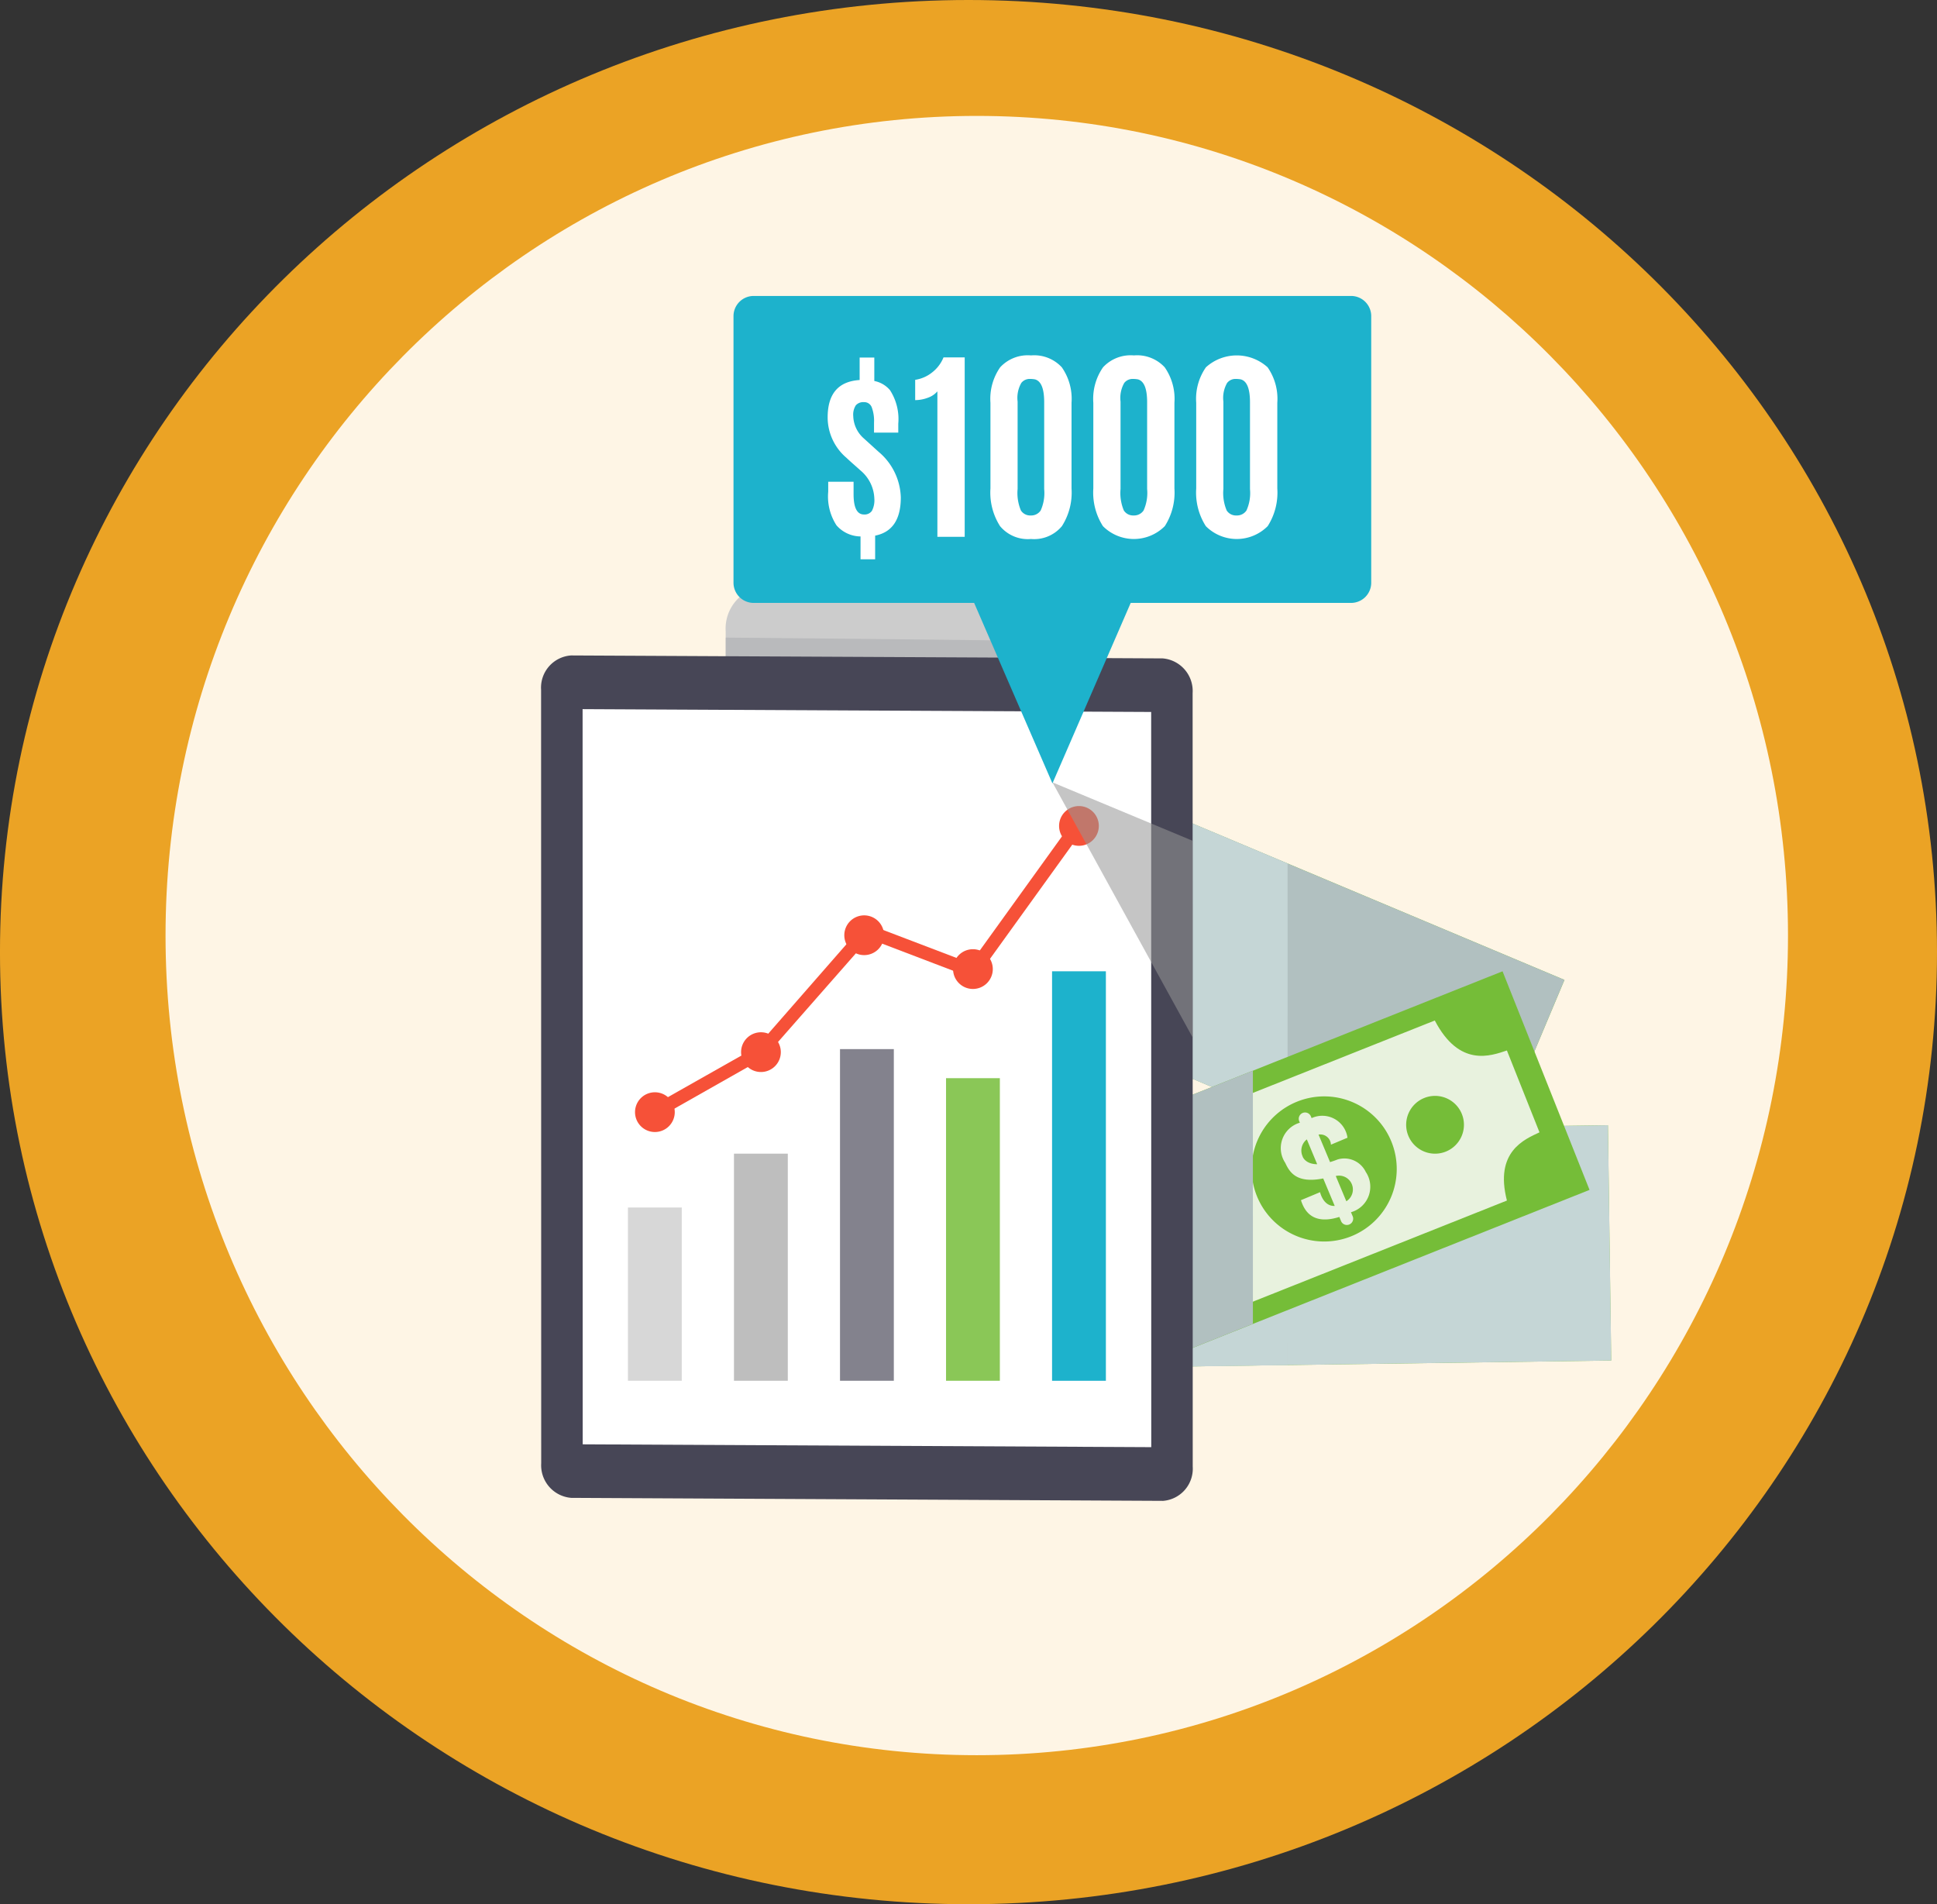 <svg xmlns="http://www.w3.org/2000/svg" xmlns:xlink="http://www.w3.org/1999/xlink" width="116.999" height="115" viewBox="0 0 116.999 115">
  <rect x="0" y="0" width="116.999" height="115" fill="#333333" stroke="none"/>
  <defs>
    <clipPath id="clip-path">
      <rect id="Rectángulo_384721" data-name="Rectángulo 384721" width="64.638" height="72.768" fill="none"/>
    </clipPath>
    <clipPath id="clip-path-2">
      <rect id="Rectángulo_384720" data-name="Rectángulo 384720" width="64.637" height="72.767" fill="none"/>
    </clipPath>
    <clipPath id="clip-path-3">
      <rect id="Rectángulo_384705" data-name="Rectángulo 384705" width="32.156" height="24.302" fill="none"/>
    </clipPath>
    <clipPath id="clip-path-4">
      <rect id="Rectángulo_384708" data-name="Rectángulo 384708" width="29.104" height="14.611" fill="none"/>
    </clipPath>
    <clipPath id="clip-path-5">
      <rect id="Rectángulo_384709" data-name="Rectángulo 384709" width="15.434" height="19.587" fill="none"/>
    </clipPath>
    <clipPath id="clip-path-6">
      <rect id="Rectángulo_384710" data-name="Rectángulo 384710" width="9.557" height="14.342" fill="none"/>
    </clipPath>
    <clipPath id="clip-path-7">
      <rect id="Rectángulo_384712" data-name="Rectángulo 384712" width="11.78" height="17.891" fill="none"/>
    </clipPath>
    <clipPath id="clip-path-8">
      <rect id="Rectángulo_384713" data-name="Rectángulo 384713" width="17.14" height="3.5" fill="none"/>
    </clipPath>
    <clipPath id="clip-path-9">
      <rect id="Rectángulo_384719" data-name="Rectángulo 384719" width="8.471" height="15.414" fill="none"/>
    </clipPath>
  </defs>
  <g id="Grupo_1083908" data-name="Grupo 1083908" transform="translate(-952 -4857.239)">
    <g id="Grupo_1083531" data-name="Grupo 1083531" transform="translate(526.562 -2641.231)">
      <g id="Grupo_1015374" data-name="Grupo 1015374" transform="translate(425.927 7498.205)">
        <g id="Grupo_1015448" data-name="Grupo 1015448" transform="translate(0 0)">
          <g id="Grupo_1014855" data-name="Grupo 1014855" transform="translate(0 0)">
            <path id="Unión_12" data-name="Unión 12" d="M58.5,0C90.809,0,117,25.744,117,57.5S90.809,115,58.5,115,0,89.256,0,57.5,26.192,0,58.5,0Z" transform="translate(-0.49 0.265)" fill="#eba325"/>
            <path id="Trazado_608395" data-name="Trazado 608395" d="M49,0C76.062,0,98,22.162,98,49.5S76.062,99,49,99,0,76.838,0,49.5,21.938,0,49,0Z" transform="translate(9.51 7.265)" fill="#fef5e5"/>
          </g>
        </g>
      </g>
    </g>
    <g id="Grupo_1083583" data-name="Grupo 1083583" transform="translate(984.683 4875.112)">
      <g id="Grupo_1083582" data-name="Grupo 1083582" clip-path="url(#clip-path)">
        <rect id="Rectángulo_384703" data-name="Rectángulo 384703" width="14.209" height="28.909" transform="translate(29.657 43.201) rotate(-67.199)" fill="#75bd38"/>
        <g id="Grupo_1083581" data-name="Grupo 1083581" transform="translate(0 0)">
          <g id="Grupo_1083580" data-name="Grupo 1083580" clip-path="url(#clip-path-2)">
            <path id="Trazado_837537" data-name="Trazado 837537" d="M37.841,37.967l-2.068,4.92c.918.5,2.488,1.3,1.722,4.07l17.837,7.5c1.53-2.642,3.345-1.892,4.291-1.56l2.062-4.9c-.919-.451-2.776-1.264-1.838-4.345L42.6,36.393c-1.784,3.263-4.08,1.9-4.755,1.574" transform="translate(-3.036 -3.089)" fill="#ffffd0"/>
            <path id="Trazado_837538" data-name="Trazado 837538" d="M43.366,43.3a1.745,1.745,0,1,1-.933-2.287,1.745,1.745,0,0,1,.933,2.287" transform="translate(-3.396 -3.469)" fill="#75bd38"/>
            <path id="Trazado_837539" data-name="Trazado 837539" d="M58.715,49.753a1.745,1.745,0,1,1-.93-2.285,1.745,1.745,0,0,1,.93,2.285" transform="translate(-4.699 -4.017)" fill="#75bd38"/>
            <path id="Trazado_837540" data-name="Trazado 837540" d="M53.641,47.478A4.382,4.382,0,1,1,51.3,41.741a4.38,4.38,0,0,1,2.342,5.737" transform="translate(-3.838 -3.514)" fill="#75bd38"/>
            <path id="Trazado_837541" data-name="Trazado 837541" d="M51.281,47.688a1.435,1.435,0,0,0-.662-1.722c-.162-.071-.3-.143-.434-.214l.7-1.659a.64.64,0,0,1,.091.96l1,.421A1.536,1.536,0,0,0,51.3,43.1l.058-.137a.38.38,0,0,0-.7-.295l-.049.118a1.6,1.6,0,0,0-2.35,1.068c-.224.591-.416,1.375.934,2.3l-.7,1.657c-.512-.476-.027-1.213-.027-1.213l-1.153-.485c-.271.514-.66,1.535.9,2.363l-.118.279a.381.381,0,0,0,.7.3l.113-.269a1.6,1.6,0,0,0,2.367-1.09m-2.012-3.352a.854.854,0,0,1,.914-.543l-.628,1.493c-.509-.526-.286-.951-.286-.951M49.2,48.108l.64-1.524a.837.837,0,0,1-.64,1.524" transform="translate(-3.994 -3.602)" fill="#ffffd0"/>
            <g id="Grupo_1083561" data-name="Grupo 1083561" transform="translate(29.657 30.102)" style="mix-blend-mode: multiply;isolation: isolate">
              <g id="Grupo_1083560" data-name="Grupo 1083560">
                <g id="Grupo_1083559" data-name="Grupo 1083559" clip-path="url(#clip-path-3)">
                  <rect id="Rectángulo_384704" data-name="Rectángulo 384704" width="14.209" height="28.909" transform="translate(0 13.099) rotate(-67.2)" fill="#b1c0c0"/>
                </g>
              </g>
            </g>
            <rect id="Rectángulo_384706" data-name="Rectángulo 384706" width="28.908" height="14.21" transform="translate(35.534 50.487) rotate(-0.8)" fill="#75bd38"/>
            <path id="Trazado_837542" data-name="Trazado 837542" d="M40.56,59.773l.073,5.336c1.043.1,2.8.2,3.208,3.039l19.347-.27c.343-3.033,2.306-3.073,3.306-3.147l-.074-5.32c-1.022-.046-3.049-.047-3.423-3.246l-18.712.262c-.329,3.7-2.978,3.375-3.726,3.346" transform="translate(-3.442 -4.767)" fill="#ffffd0"/>
            <path id="Trazado_837543" data-name="Trazado 837543" d="M47.574,62.648A1.745,1.745,0,1,1,45.8,60.927a1.746,1.746,0,0,1,1.772,1.721" transform="translate(-3.741 -5.171)" fill="#75bd38"/>
            <path id="Trazado_837544" data-name="Trazado 837544" d="M64.223,62.416a1.745,1.745,0,1,1-1.768-1.721,1.745,1.745,0,0,1,1.768,1.721" transform="translate(-5.154 -5.151)" fill="#75bd38"/>
            <path id="Trazado_837545" data-name="Trazado 837545" d="M58.74,62.245A4.382,4.382,0,1,1,54.3,57.926a4.381,4.381,0,0,1,4.442,4.319" transform="translate(-4.242 -4.916)" fill="#75bd38"/>
            <path id="Trazado_837546" data-name="Trazado 837546" d="M56.685,63.429c-.028-1.169-1.3-1.314-1.3-1.314-.176,0-.336-.008-.482-.022l-.025-1.8a.64.64,0,0,1,.467.843l1.087-.016a1.537,1.537,0,0,0-1.569-1.907l0-.148a.381.381,0,0,0-.761.01l0,.128c-1.747.128-1.757,1.271-1.725,1.919.031.632.168,1.428,1.776,1.732l.025,1.8c-.661-.232-.511-1.1-.511-1.1l-1.252.017c-.042.58.01,1.671,1.773,1.8l0,.3a.381.381,0,0,0,.761-.011l0-.292c1.246-.085,1.766-.61,1.732-1.946M53.5,61.162a.852.852,0,0,1,.62-.863l.022,1.62c-.676-.278-.642-.757-.642-.757m1.442,3.488L54.92,63a.837.837,0,0,1,.023,1.653" transform="translate(-4.445 -4.982)" fill="#ffffd0"/>
            <g id="Grupo_1083564" data-name="Grupo 1083564" transform="translate(35.534 50.083)" style="mix-blend-mode: multiply;isolation: isolate">
              <g id="Grupo_1083563" data-name="Grupo 1083563">
                <g id="Grupo_1083562" data-name="Grupo 1083562" clip-path="url(#clip-path-4)">
                  <rect id="Rectángulo_384707" data-name="Rectángulo 384707" width="28.908" height="14.21" transform="matrix(1, -0.014, 0.014, 1, 0, 0.404)" fill="#c5d6d6"/>
                </g>
              </g>
            </g>
            <g id="Grupo_1083567" data-name="Grupo 1083567" transform="translate(29.657 30.102)" style="mix-blend-mode: multiply;isolation: isolate">
              <g id="Grupo_1083566" data-name="Grupo 1083566">
                <g id="Grupo_1083565" data-name="Grupo 1083565" clip-path="url(#clip-path-5)">
                  <path id="Trazado_837547" data-name="Trazado 837547" d="M47.841,37.067l-9.927-4.173-5.506,13.1,15.434,6.488Z" transform="translate(-32.408 -32.894)" fill="#c5d6d6"/>
                </g>
              </g>
            </g>
            <g id="Grupo_1083570" data-name="Grupo 1083570" transform="translate(35.534 50.353)" style="mix-blend-mode: multiply;isolation: isolate">
              <g id="Grupo_1083569" data-name="Grupo 1083569">
                <g id="Grupo_1083568" data-name="Grupo 1083568" clip-path="url(#clip-path-6)">
                  <path id="Trazado_837548" data-name="Trazado 837548" d="M48.386,55.023l-9.557.134.2,14.208,9.359-.131Z" transform="translate(-38.829 -55.023)" fill="#c5d6d6"/>
                </g>
              </g>
            </g>
            <rect id="Rectángulo_384711" data-name="Rectángulo 384711" width="28.908" height="14.209" transform="translate(31.215 51.476) rotate(-21.704)" fill="#75bd38"/>
            <path id="Trazado_837549" data-name="Trazado 837549" d="M37.488,59.191l1.974,4.958c1.008-.284,2.687-.815,4.081,1.695l17.977-7.155c-.76-2.956,1.059-3.694,1.967-4.12l-1.968-4.943c-.971.322-2.865,1.044-4.356-1.811l-17.387,6.92c1.015,3.577-1.577,4.216-2.288,4.456" transform="translate(-3.182 -4.058)" fill="#e8f2de"/>
            <path id="Trazado_837550" data-name="Trazado 837550" d="M44.995,60.048a1.745,1.745,0,1,1-2.269-.976,1.746,1.746,0,0,1,2.269.976" transform="translate(-3.533 -5.003)" fill="#75bd38"/>
            <path id="Trazado_837551" data-name="Trazado 837551" d="M60.465,53.891a1.745,1.745,0,1,1-2.265-.978,1.745,1.745,0,0,1,2.265.978" transform="translate(-4.846 -4.48)" fill="#75bd38"/>
            <path id="Trazado_837552" data-name="Trazado 837552" d="M55.352,55.584a4.382,4.382,0,1,1-5.691-2.45,4.38,4.38,0,0,1,5.691,2.45" transform="translate(-3.98 -4.483)" fill="#75bd38"/>
            <path id="Trazado_837553" data-name="Trazado 837553" d="M53.949,57.457a1.435,1.435,0,0,0-1.693-.736c-.163.066-.315.118-.456.16l-.695-1.661a.64.64,0,0,1,.748.608l1-.419a1.536,1.536,0,0,0-2.167-1.184l-.058-.137a.381.381,0,0,0-.7.294l.049.119a1.6,1.6,0,0,0-.884,2.424c.264.575.689,1.261,2.294.943l.695,1.659c-.7.032-.885-.83-.885-.83l-1.155.483c.178.554.633,1.546,2.318,1.012l.117.28a.381.381,0,0,0,.7-.295l-.113-.269a1.6,1.6,0,0,0,.881-2.452m-3.8-.915a.852.852,0,0,1,.253-1.032l.625,1.5c-.732-.006-.879-.463-.879-.463m2.639,2.7-.638-1.525a.837.837,0,0,1,.638,1.525" transform="translate(-4.145 -4.572)" fill="#e8f2de"/>
            <g id="Grupo_1083573" data-name="Grupo 1083573" transform="translate(31.215 46.787)" style="mix-blend-mode: multiply;isolation: isolate">
              <g id="Grupo_1083572" data-name="Grupo 1083572">
                <g id="Grupo_1083571" data-name="Grupo 1083571" clip-path="url(#clip-path-7)">
                  <path id="Trazado_837554" data-name="Trazado 837554" d="M45.889,51.126,34.11,55.815l5.255,13.2,6.525-2.6Z" transform="translate(-34.11 -51.126)" fill="#b1c0c0"/>
                </g>
              </g>
            </g>
            <path id="Trazado_837555" data-name="Trazado 837555" d="M29.324,25.76l-17.14-.085v-3.79a2.551,2.551,0,0,1,2.369-2.715l12.4.061a2.583,2.583,0,0,1,2.37,2.74Z" transform="translate(-1.034 -1.627)" fill="#ccc"/>
            <g id="Grupo_1083576" data-name="Grupo 1083576" transform="translate(11.15 20.633)" opacity="0.5" style="mix-blend-mode: multiply;isolation: isolate">
              <g id="Grupo_1083575" data-name="Grupo 1083575">
                <g id="Grupo_1083574" data-name="Grupo 1083574" clip-path="url(#clip-path-8)">
                  <path id="Trazado_837556" data-name="Trazado 837556" d="M12.184,22.547v3.414l17.139.085V22.728c-3.36-.056-15.013-.162-17.14-.181" transform="translate(-12.184 -22.547)" fill="#a5a7ab"/>
                </g>
              </g>
            </g>
            <path id="Trazado_837557" data-name="Trazado 837557" d="M37.55,74.781,1.818,74.6A1.973,1.973,0,0,1,.007,72.51L0,25.8a1.949,1.949,0,0,1,1.81-2.075l35.733.178A1.975,1.975,0,0,1,39.354,26l.006,46.707a1.95,1.95,0,0,1-1.81,2.076" transform="translate(0 -2.014)" fill="#474656"/>
            <path id="Trazado_837558" data-name="Trazado 837558" d="M37.088,71.839,2.745,71.668l-.006-44.4,34.343.171Z" transform="translate(-0.232 -2.315)" fill="#fff"/>
            <rect id="Rectángulo_384714" data-name="Rectángulo 384714" width="3.251" height="10.464" transform="translate(5.246 55.05)" fill="#d7d7d7"/>
            <rect id="Rectángulo_384715" data-name="Rectángulo 384715" width="3.251" height="13.715" transform="translate(11.651 51.799)" fill="#bebebe"/>
            <rect id="Rectángulo_384716" data-name="Rectángulo 384716" width="3.251" height="20.029" transform="translate(18.055 45.485)" fill="#83828d"/>
            <rect id="Rectángulo_384717" data-name="Rectángulo 384717" width="3.251" height="18.274" transform="translate(24.46 47.24)" fill="#8ac757"/>
            <rect id="Rectángulo_384718" data-name="Rectángulo 384718" width="3.251" height="24.73" transform="translate(30.864 40.785)" fill="#1db2cc"/>
            <path id="Trazado_837559" data-name="Trazado 837559" d="M7.687,52.575l-.393-.695L13.64,48.29l6.542-7.482,6.378,2.431L32.784,34.6l.647.466L26.848,44.2l-6.432-2.454-6.325,7.2Z" transform="translate(-0.619 -2.937)" fill="#f65138"/>
            <path id="Trazado_837560" data-name="Trazado 837560" d="M8.6,53.752a1.2,1.2,0,1,1-1.2-1.2,1.2,1.2,0,0,1,1.2,1.2" transform="translate(-0.526 -4.46)" fill="#f65138"/>
            <path id="Trazado_837561" data-name="Trazado 837561" d="M15.6,49.792a1.2,1.2,0,1,1-1.2-1.2,1.2,1.2,0,0,1,1.2,1.2" transform="translate(-1.12 -4.124)" fill="#f65138"/>
            <path id="Trazado_837562" data-name="Trazado 837562" d="M22.414,42.077a1.2,1.2,0,1,1-1.2-1.2,1.2,1.2,0,0,1,1.2,1.2" transform="translate(-1.699 -3.469)" fill="#f65138"/>
            <path id="Trazado_837563" data-name="Trazado 837563" d="M29.592,44.311a1.2,1.2,0,1,1-1.2-1.2,1.2,1.2,0,0,1,1.2,1.2" transform="translate(-2.308 -3.659)" fill="#f65138"/>
            <path id="Trazado_837564" data-name="Trazado 837564" d="M36.59,34.864a1.2,1.2,0,1,1-1.2-1.2,1.2,1.2,0,0,1,1.2,1.2" transform="translate(-2.902 -2.857)" fill="#f65138"/>
            <g id="Grupo_1083579" data-name="Grupo 1083579" transform="translate(30.886 29.372)" opacity="0.55" style="mix-blend-mode: multiply;isolation: isolate">
              <g id="Grupo_1083578" data-name="Grupo 1083578">
                <g id="Grupo_1083577" data-name="Grupo 1083577" clip-path="url(#clip-path-9)">
                  <path id="Trazado_837565" data-name="Trazado 837565" d="M42.221,47.51V35.63L33.751,32.1Z" transform="translate(-33.75 -32.097)" fill="#969696"/>
                </g>
              </g>
            </g>
            <path id="Trazado_837566" data-name="Trazado 837566" d="M12.7,1.219v16.1a1.219,1.219,0,0,0,1.219,1.219H27.235l4.729,10.9,4.728-10.9H50a1.219,1.219,0,0,0,1.22-1.219V1.219A1.219,1.219,0,0,0,50,0H13.924A1.219,1.219,0,0,0,12.7,1.219" transform="translate(-1.078 0)" fill="#1db2cc"/>
            <path id="Trazado_837567" data-name="Trazado 837567" d="M23.333,12.513q0,2-1.55,2.307v1.428H20.9V14.869a1.953,1.953,0,0,1-1.452-.671,3.2,3.2,0,0,1-.5-2.031v-.6h1.532v.745q0,1.23.627,1.231a.538.538,0,0,0,.48-.219,1.377,1.377,0,0,0,.147-.741,2.313,2.313,0,0,0-.849-1.71c-.016-.016-.148-.135-.4-.357s-.392-.353-.433-.394a3.21,3.21,0,0,1-1.138-2.442q0-2.135,1.932-2.258V4.065h.886V5.481a1.65,1.65,0,0,1,.948.554,3.217,3.217,0,0,1,.5,2.023V8.6H21.715V7.991a2.329,2.329,0,0,0-.142-.933.484.484,0,0,0-.47-.3.6.6,0,0,0-.486.19,1.038,1.038,0,0,0-.157.652,1.868,1.868,0,0,0,.652,1.36l.874.793a3.731,3.731,0,0,1,1.347,2.763" transform="translate(-1.605 -0.345)" fill="#fff"/>
            <path id="Trazado_837568" data-name="Trazado 837568" d="M26.033,14.893V6.107a1.338,1.338,0,0,1-.591.391,2.182,2.182,0,0,1-.75.138V5.411a2.143,2.143,0,0,0,.994-.425,2.2,2.2,0,0,0,.717-.929h1.28V14.893Z" transform="translate(-2.096 -0.345)" fill="#fff"/>
            <path id="Trazado_837569" data-name="Trazado 837569" d="M33.975,14.236a2.179,2.179,0,0,1-1.867.775,2.182,2.182,0,0,1-1.868-.775,3.762,3.762,0,0,1-.581-2.277V6.785a3.326,3.326,0,0,1,.588-2.144,2.27,2.27,0,0,1,1.861-.717,2.27,2.27,0,0,1,1.861.717,3.326,3.326,0,0,1,.588,2.144v5.174a3.756,3.756,0,0,1-.582,2.277m-1.882-.646a.69.69,0,0,0,.6-.3,2.566,2.566,0,0,0,.212-1.295V6.717q-.007-1.2-.56-1.347a1.8,1.8,0,0,0-.354-.025.642.642,0,0,0-.467.24A1.822,1.822,0,0,0,31.3,6.711V11.99a2.7,2.7,0,0,0,.2,1.3.666.666,0,0,0,.59.3" transform="translate(-2.517 -0.333)" fill="#fff"/>
            <path id="Trazado_837570" data-name="Trazado 837570" d="M40.766,14.236a2.637,2.637,0,0,1-3.735,0,3.762,3.762,0,0,1-.581-2.277V6.785a3.326,3.326,0,0,1,.588-2.144A2.27,2.27,0,0,1,38.9,3.924a2.27,2.27,0,0,1,1.861.717,3.326,3.326,0,0,1,.588,2.144v5.174a3.756,3.756,0,0,1-.582,2.277m-1.882-.646a.692.692,0,0,0,.6-.3A2.577,2.577,0,0,0,39.7,11.99V6.717q-.007-1.2-.56-1.347a1.8,1.8,0,0,0-.354-.025.642.642,0,0,0-.467.24,1.822,1.822,0,0,0-.225,1.126V11.99a2.7,2.7,0,0,0,.2,1.3.666.666,0,0,0,.59.3" transform="translate(-3.094 -0.333)" fill="#fff"/>
            <path id="Trazado_837571" data-name="Trazado 837571" d="M47.557,14.236a2.637,2.637,0,0,1-3.735,0,3.756,3.756,0,0,1-.581-2.277V6.785a3.326,3.326,0,0,1,.587-2.144,2.777,2.777,0,0,1,3.724,0,3.326,3.326,0,0,1,.587,2.144v5.174a3.756,3.756,0,0,1-.581,2.277m-1.882-.646a.689.689,0,0,0,.6-.3,2.553,2.553,0,0,0,.213-1.295V6.717q-.008-1.2-.56-1.347a1.812,1.812,0,0,0-.354-.025.639.639,0,0,0-.467.24,1.82,1.82,0,0,0-.226,1.126V11.99a2.694,2.694,0,0,0,.2,1.3.665.665,0,0,0,.59.3" transform="translate(-3.67 -0.333)" fill="#fff"/>
          </g>
        </g>
      </g>
    </g>
  </g>
</svg>

